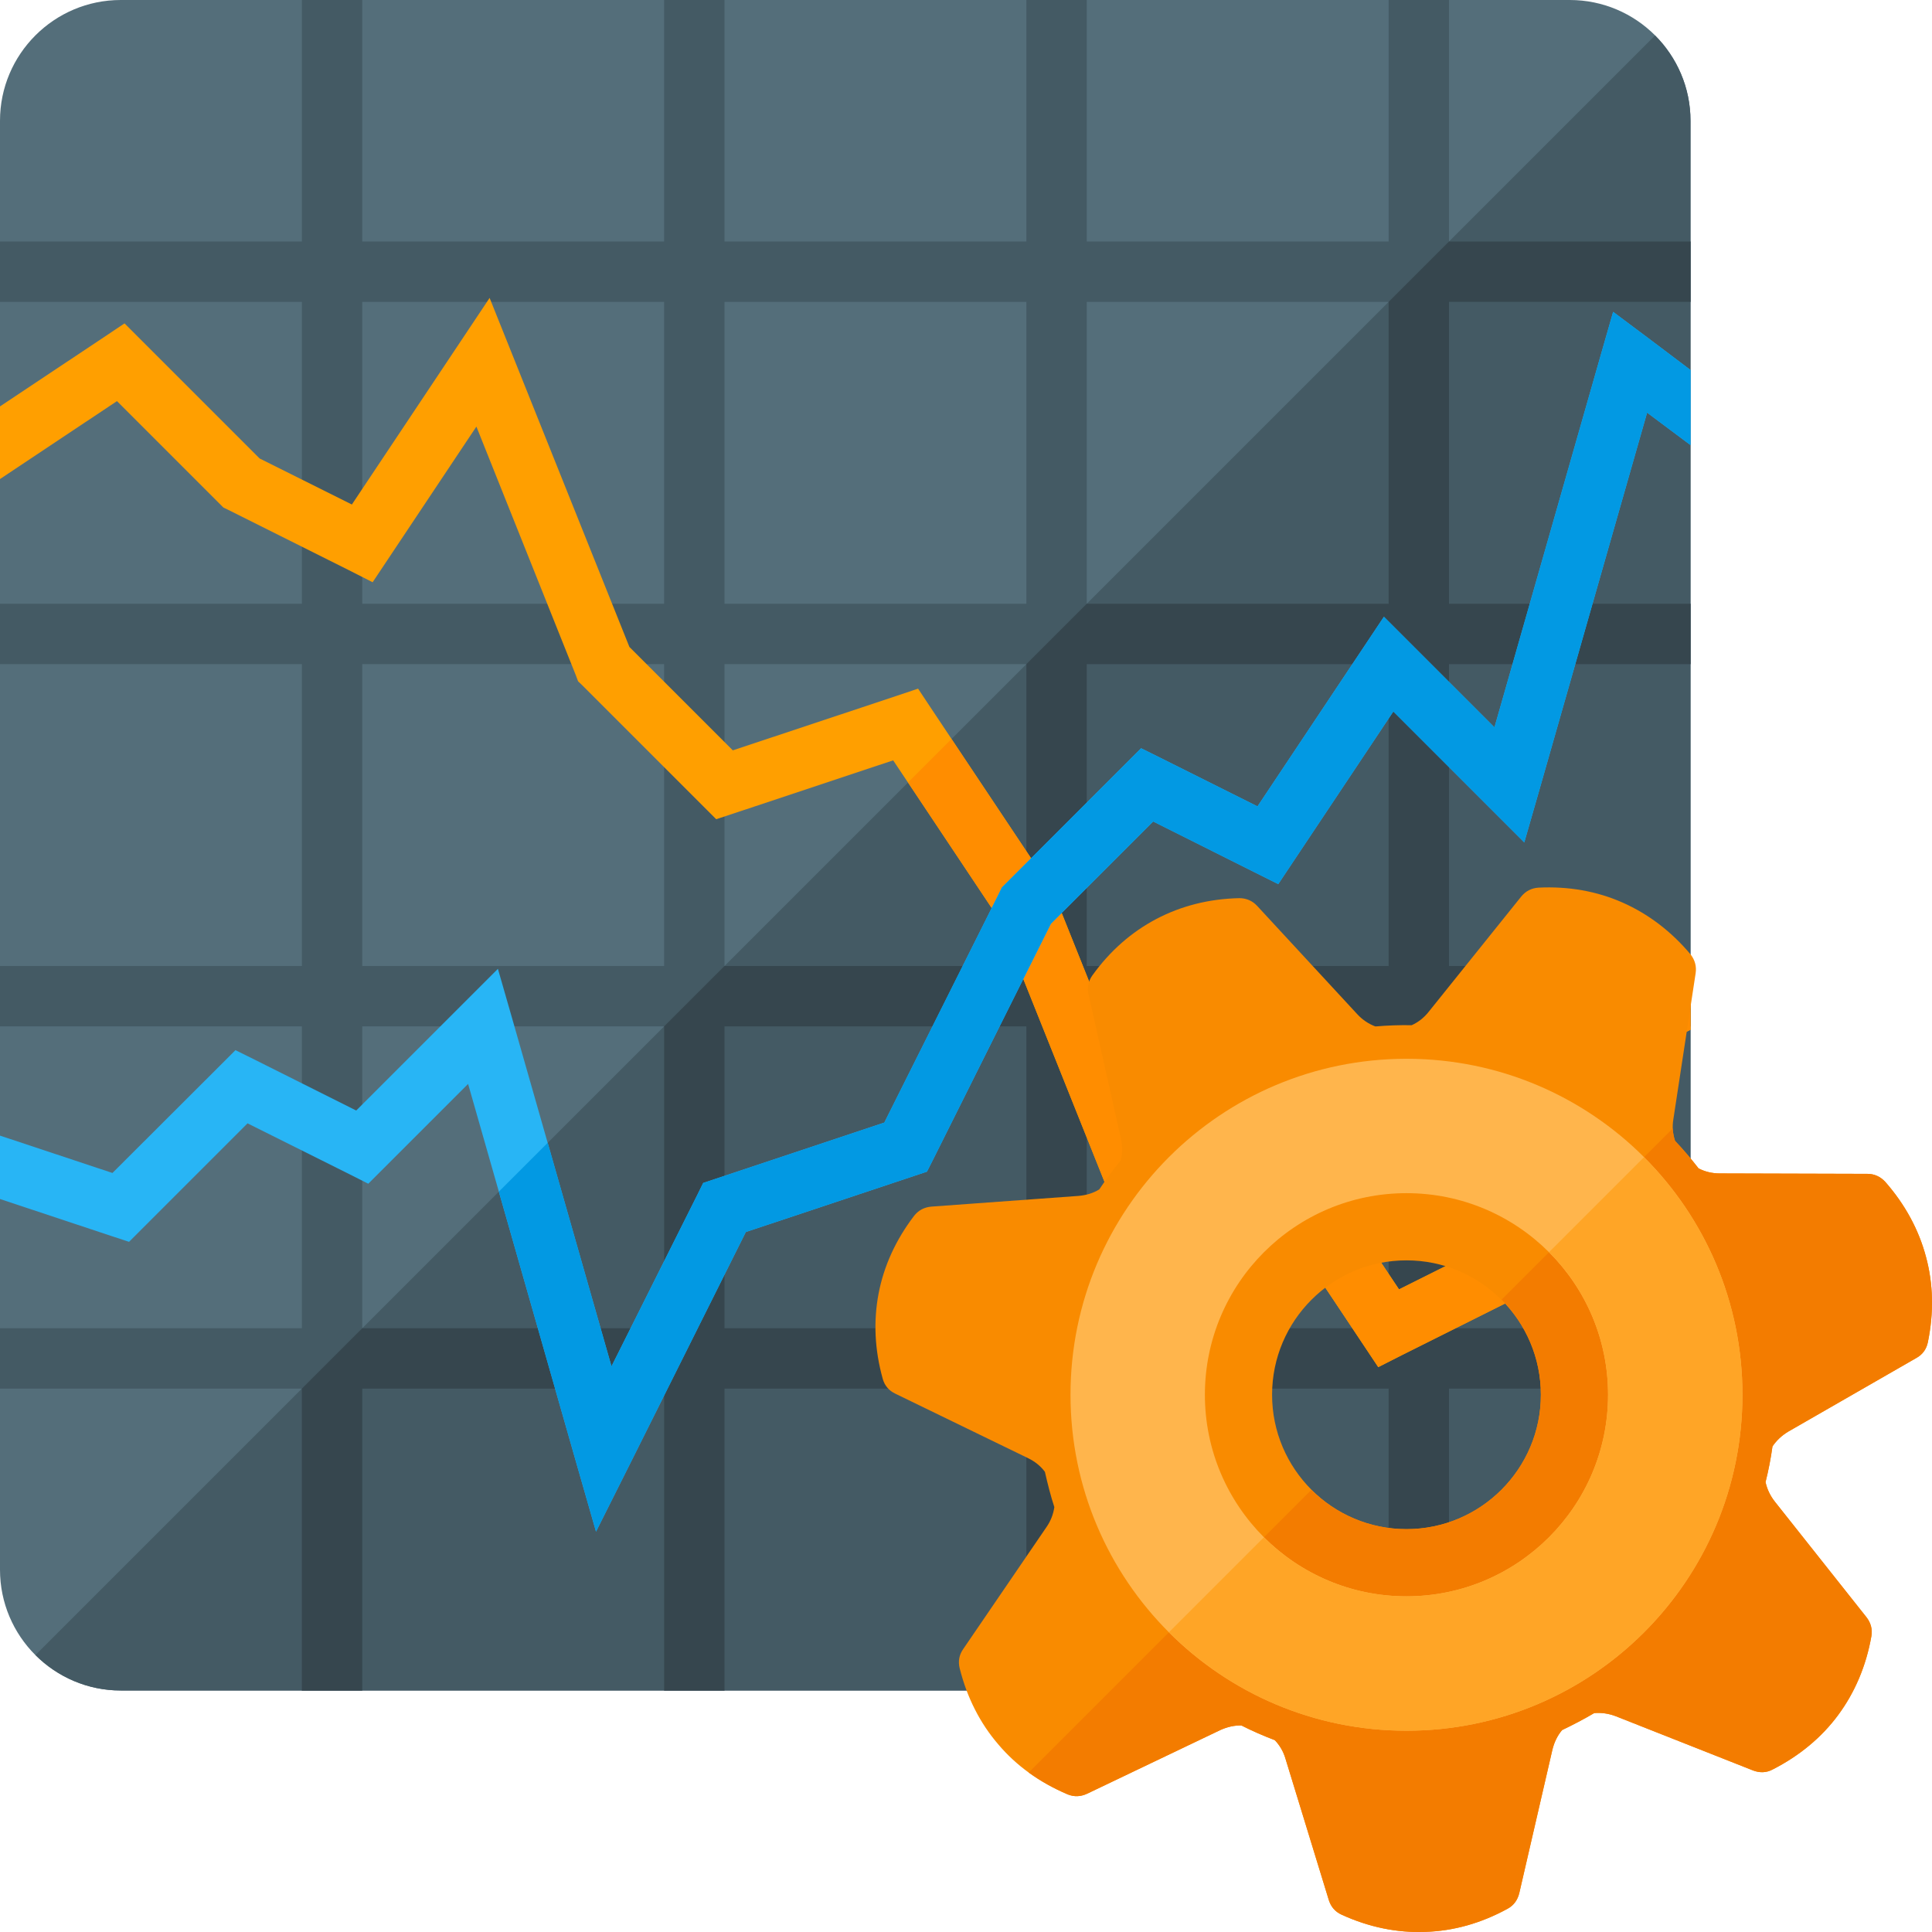 <?xml version="1.0" encoding="UTF-8" standalone="no"?>
<svg
   xmlns:dc="http://purl.org/dc/elements/1.1/"
   xmlns:cc="http://creativecommons.org/ns#"
   xmlns:rdf="http://www.w3.org/1999/02/22-rdf-syntax-ns#"
   xmlns:svg="http://www.w3.org/2000/svg"
   xmlns="http://www.w3.org/2000/svg"
   xmlns:sodipodi="http://sodipodi.sourceforge.net/DTD/sodipodi-0.dtd"
   xmlns:inkscape="http://www.inkscape.org/namespaces/inkscape"
   x="0"
   y="0"
   width="512"
   height="512"
   version="1.1"
   viewBox="0 0 512 512"
   id="svg5320"
   inkscape:version="0.91 r13725"
   sodipodi:docname="line-chart_config.svg">
  <defs
     id="defs5346" />
  <sodipodi:namedview
     pagecolor="#ffffff"
     bordercolor="#666666"
     borderopacity="1"
     objecttolerance="10"
     gridtolerance="10"
     guidetolerance="10"
     inkscape:pageopacity="0"
     inkscape:pageshadow="2"
     inkscape:window-width="1920"
     inkscape:window-height="1017"
     id="namedview5344"
     showgrid="false"
     inkscape:zoom="0.57"
     inkscape:cx="258.36347"
     inkscape:cy="161.5869"
     inkscape:window-x="1912"
     inkscape:window-y="-8"
     inkscape:window-maximized="1"
     inkscape:current-layer="svg5320" />
  <title
     id="title5322">chart line icon</title>
  <desc
     id="desc5324">chart line icon from the IconExperience.com G-Collection. Copyright by INCORS GmbH (www.incors.com).</desc>
  <g
     id="g5326"
     transform="translate(-32,-32)">
    <path
       d="m 64,32 384,0 c 17.65,0 32,14.35 32,32 l 0,384 c 0,17.65 -14.35,32 -32,32 L 64,480 C 46.35,480 32,465.65 32,448 L 32,64 C 32,46.35 46.35,32 64,32 Z"
       id="path5328"
       inkscape:connector-curvature="0"
       style="fill:#546e7a" />
    <path
       d="m 470.6,41.4 c 5.8,5.8 9.4,13.8 9.4,22.6 l 0,384 c 0,17.65 -14.35,32 -32,32 l -384,0 c -8.8,0 -16.8,-3.6 -22.6,-9.4 z"
       id="path5330"
       inkscape:connector-curvature="0"
       style="fill:#445a64" />
    <path
       d="m 112,480 0,-80 -80,0 0,-16 80,0 0,-80 -80,0 0,-16 80,0 0,-80 -80,0 0,-16 80,0 0,-80 -80,0 0,-16 80,0 0,-64 16,0 0,64 80,0 0,-64 16,0 0,64 80,0 0,-64 16,0 0,64 80,0 0,-64 16,0 0,64 64,0 0,16 -64,0 0,80 64,0 0,16 -64,0 0,80 64,0 0,16 -64,0 0,80 64,0 0,16 -64,0 0,80 -16,0 0,-80 -80,0 0,80 -16,0 0,-80 -80,0 0,80 -16,0 0,-80 -80,0 0,80 z m 16,-368 0,80 80,0 0,-80 z m 0,96 0,80 80,0 0,-80 z m 0,96 0,80 80,0 0,-80 z m 272,-192 -80,0 0,80 80,0 z m -96,0 -80,0 0,80 80,0 z m -80,272 80,0 0,-80 -80,0 z m 96,0 80,0 0,-80 -80,0 z m -96,-96 80,0 0,-80 -80,0 z m 96,0 80,0 0,-80 -80,0 z"
       id="path5332"
       inkscape:connector-curvature="0"
       style="fill:#445a64" />
    <path
       d="m 112,480 0,-80 16,-16 80,0 0,-80 16,-16 80,0 0,-80 16,-16 80,0 0,-80 16,-16 64,0 0,16 -64,0 0,80 64,0 0,16 -64,0 0,80 64,0 0,16 -64,0 0,80 64,0 0,16 -64,0 0,80 -16,0 0,-80 -80,0 0,80 -16,0 0,-80 -80,0 0,80 -16,0 0,-80 -80,0 0,80 z m 112,-96 80,0 0,-80 -80,0 z m 96,0 80,0 0,-80 -80,0 z m 0,-96 80,0 0,-80 -80,0 z"
       id="path5334"
       inkscape:connector-curvature="0"
       style="fill:#36464e" />
    <polygon
       points="69.65,122.35 100.8,153.5 125.25,165.7 153.35,123.55 161.75,110.95 167.4,125.05 198.8,203.45 226.2,230.85 269.5,216.45 275.3,214.5 278.65,219.55 310.65,267.55 311.05,268.15 311.4,269.05 340.2,341 364.45,328.85 370.75,325.7 374.65,331.55 402.75,373.7 426.05,362.05 456.9,300.45 458.05,298.05 460.45,296.9 480,287.1 480,304.9 469.95,309.95 439.15,371.55 437.95,373.95 435.55,375.1 403.55,391.1 397.25,394.3 393.35,388.45 365.25,346.3 339.55,359.15 331.8,363 328.6,354.95 296.95,275.85 268.7,233.5 226.5,247.55 221.8,249.1 218.35,245.65 186.35,213.65 185.2,212.55 184.6,210.95 158.25,145.05 134.65,180.45 130.75,186.3 124.45,183.1 92.45,167.1 91.2,166.5 90.35,165.65 63,138.3 32,158.95 32,139.7 59.55,121.35 65,117.7 "
       id="polygon5336"
       style="fill:#ff9f00" />
    <polygon
       points="311.4,269.05 340.2,341 364.45,328.85 370.75,325.7 374.65,331.55 402.75,373.7 426.05,362.05 456.9,300.45 458.05,298.05 460.45,296.9 480,287.1 480,304.9 469.95,309.95 439.15,371.55 437.95,373.95 435.55,375.1 403.55,391.1 397.25,394.3 393.35,388.45 365.25,346.3 339.55,359.15 331.8,363 328.6,354.95 296.95,275.85 272.65,239.35 284.15,227.85 310.65,267.55 311.05,268.15 "
       id="polygon5338"
       style="fill:#ff8d00" />
    <polygon
       points="94.4,310.3 99.55,312.85 126.4,326.3 154.35,298.35 163.95,288.75 167.7,301.8 194.05,394.1 216.9,348.45 218.35,345.5 221.5,344.45 266.35,329.5 296.9,268.45 297.5,267.2 298.35,266.35 330.35,234.35 334.4,230.3 339.55,232.85 365.25,245.7 393.35,203.55 398.75,195.45 405.65,202.35 428.05,224.75 456.3,125.8 459.5,114.65 468.8,121.6 480,130.05 480,149.95 468.5,141.35 439.7,242.2 435.95,255.25 426.35,245.65 401.25,220.55 374.65,260.45 370.75,266.3 364.45,263.15 337.6,249.7 310.5,276.8 279.15,339.55 277.65,342.5 274.5,343.55 229.65,358.5 199.15,419.55 189.95,437.9 184.3,418.2 156.05,319.25 133.65,341.65 129.6,345.7 124.45,343.1 97.6,329.7 69.65,357.65 66.2,361.1 61.5,359.55 32,349.75 32,332.95 61.8,342.85 90.35,314.35 "
       id="polygon5340"
       style="fill:#28b5f5" />
    <polygon
       points="218.35,345.5 221.5,344.45 266.35,329.5 296.9,268.45 297.5,267.2 298.35,266.35 330.35,234.35 334.4,230.3 339.55,232.85 365.25,245.7 393.35,203.55 398.75,195.45 405.65,202.35 428.05,224.75 456.3,125.8 459.5,114.65 468.8,121.6 480,130.05 480,149.95 468.5,141.35 439.7,242.2 435.95,255.25 426.35,245.65 401.25,220.55 374.65,260.45 370.75,266.3 364.45,263.15 337.6,249.7 310.5,276.8 279.15,339.55 277.65,342.5 274.5,343.55 229.65,358.5 199.15,419.55 189.95,437.9 184.3,418.2 164.2,347.8 177.15,334.85 194.05,394.1 216.9,348.45 "
       id="polygon5342"
       style="fill:#0299e3" />
  </g>
  <path
     style="fill:#f98b00"
     inkscape:connector-curvature="0"
     d="m 374.122,271.683 c 1.725,-0.779 3.228,-1.948 4.507,-3.561 l 24.485,-30.495 c 1.169,-1.447 2.727,-2.282 4.619,-2.393 7.958,-0.39 15.47,0.946 22.259,3.951 6.789,3.005 12.91,7.624 18.03,13.745 1.169,1.502 1.614,3.172 1.336,5.008 l -5.899,38.675 c -0.334,2.003 -0.167,3.951 0.445,5.732 2.226,2.337 4.285,4.786 6.232,7.29 1.725,0.89 3.617,1.336 5.62,1.336 l 39.12,0.111 c 1.836,0 3.45,0.723 4.73,2.115 5.286,6.01 8.904,12.743 10.796,19.866 1.948,7.178 2.115,14.802 0.501,22.648 -0.39,1.892 -1.447,3.283 -3.061,4.174 l -33.889,19.477 c -1.781,1.057 -3.172,2.393 -4.229,3.951 -0.445,3.228 -1.057,6.344 -1.836,9.46 0.39,1.836 1.224,3.617 2.504,5.231 l 24.262,30.606 c 1.113,1.447 1.614,3.172 1.28,5.008 -1.391,7.902 -4.396,14.913 -8.792,20.868 -4.396,5.954 -10.295,10.851 -17.418,14.468 -1.669,0.89 -3.45,0.89 -5.175,0.223 l -36.338,-14.357 c -1.892,-0.723 -3.84,-1.002 -5.732,-0.835 -2.727,1.614 -5.62,3.116 -8.514,4.507 -1.224,1.447 -2.059,3.172 -2.56,5.175 l -8.792,38.063 c -0.445,1.781 -1.447,3.228 -3.116,4.118 -7.012,3.84 -14.357,5.899 -21.814,6.121 -7.401,0.278 -14.858,-1.224 -22.148,-4.563 -1.725,-0.779 -2.838,-2.115 -3.394,-3.895 l -11.463,-37.395 c -0.556,-1.948 -1.558,-3.617 -2.838,-4.953 -3.061,-1.169 -6.01,-2.448 -8.848,-3.895 -1.892,-0.056 -3.784,0.39 -5.62,1.224 l -35.28,16.861 c -1.669,0.779 -3.394,0.89 -5.175,0.167 -7.345,-3.116 -13.578,-7.568 -18.364,-13.244 -4.841,-5.62 -8.291,-12.409 -10.239,-20.2 -0.445,-1.836 -0.111,-3.561 0.946,-5.064 l 22.036,-32.275 c 1.169,-1.669 1.836,-3.45 2.115,-5.342 -1.002,-3.061 -1.781,-6.177 -2.504,-9.349 -1.113,-1.502 -2.615,-2.727 -4.452,-3.617 l -35.169,-17.084 c -1.669,-0.779 -2.838,-2.115 -3.339,-3.895 -2.17,-7.735 -2.504,-15.359 -1.113,-22.648 1.391,-7.29 4.563,-14.246 9.404,-20.589 1.169,-1.502 2.727,-2.282 4.563,-2.448 l 39.009,-2.838 c 2.003,-0.167 3.895,-0.723 5.509,-1.725 1.781,-2.671 3.673,-5.231 5.676,-7.679 0.501,-1.836 0.501,-3.84 0.056,-5.787 l -8.57,-38.174 c -0.39,-1.781 -0.111,-3.506 1.002,-5.064 4.674,-6.511 10.406,-11.519 16.972,-14.969 6.566,-3.45 13.967,-5.342 21.981,-5.509 1.892,0 3.506,0.723 4.73,2.059 l 26.544,28.714 c 1.391,1.502 3.005,2.56 4.786,3.228 3.228,-0.278 6.399,-0.39 9.627,-0.334 z m -1.391,62.325 c -19.643,0 -35.614,15.971 -35.614,35.614 0,19.643 15.971,35.614 35.614,35.614 19.643,0 35.614,-15.971 35.614,-35.614 0,-19.643 -15.971,-35.614 -35.614,-35.614 z"
     id="path6702" />
  <path
     style="fill:#f37c00"
     inkscape:connector-curvature="0"
     d="m 443.292,299.061 c 0.056,1.113 0.278,2.226 0.612,3.283 2.226,2.337 4.285,4.786 6.232,7.29 1.725,0.89 3.617,1.336 5.62,1.336 l 39.12,0.111 c 1.836,0 3.45,0.723 4.73,2.115 5.286,6.01 8.904,12.743 10.796,19.866 1.948,7.178 2.115,14.802 0.501,22.648 -0.39,1.892 -1.447,3.283 -3.061,4.174 l -33.889,19.477 c -1.781,1.057 -3.172,2.393 -4.229,3.951 -0.445,3.228 -1.057,6.344 -1.836,9.46 0.39,1.836 1.224,3.617 2.504,5.231 l 24.262,30.606 c 1.113,1.447 1.614,3.172 1.28,5.008 -1.391,7.902 -4.396,14.913 -8.792,20.868 -4.396,5.954 -10.295,10.851 -17.418,14.468 -1.669,0.89 -3.45,0.89 -5.175,0.223 l -36.338,-14.357 c -1.892,-0.723 -3.84,-1.002 -5.732,-0.835 -2.727,1.614 -5.62,3.116 -8.514,4.507 -1.224,1.447 -2.059,3.172 -2.56,5.175 l -8.792,38.063 c -0.445,1.781 -1.447,3.228 -3.116,4.118 -7.012,3.84 -14.357,5.899 -21.814,6.121 -7.401,0.278 -14.858,-1.224 -22.148,-4.563 -1.725,-0.779 -2.838,-2.115 -3.394,-3.895 l -11.463,-37.395 c -0.556,-1.948 -1.558,-3.617 -2.838,-4.953 -3.061,-1.169 -6.01,-2.448 -8.848,-3.895 -1.892,-0.056 -3.784,0.39 -5.62,1.224 l -35.28,16.861 c -1.669,0.779 -3.394,0.89 -5.175,0.167 -3.728,-1.614 -7.178,-3.506 -10.295,-5.787 l 74.901,-74.901 c 6.455,6.399 15.359,10.406 25.208,10.406 19.643,0 35.614,-15.971 35.614,-35.614 0,-9.85 -4.007,-18.753 -10.406,-25.208 z"
     id="path6704" />
  <path
     style="fill:#ffb54c"
     inkscape:connector-curvature="0"
     d="m 372.731,280.587 c 49.192,0 89.035,39.843 89.035,89.035 0,49.192 -39.843,89.035 -89.035,89.035 -49.192,0 -89.035,-39.843 -89.035,-89.035 0,-49.192 39.843,-89.035 89.035,-89.035 z m 0,35.614 c -29.493,0 -53.421,23.928 -53.421,53.421 0,29.493 23.928,53.421 53.421,53.421 29.493,0 53.421,-23.928 53.421,-53.421 0,-29.493 -23.928,-53.421 -53.421,-53.421 z"
     id="path6706" />
  <path
     style="fill:#ffa526"
     inkscape:connector-curvature="0"
     d="m 435.668,306.685 c 16.138,16.082 26.099,38.341 26.099,62.937 0,49.192 -39.843,89.035 -89.035,89.035 -24.596,0 -46.855,-9.961 -62.937,-26.099 l 25.153,-25.153 c 9.683,9.683 23.038,15.637 37.784,15.637 29.493,0 53.421,-23.928 53.421,-53.421 0,-14.746 -5.954,-28.102 -15.637,-37.784 z"
     id="path6708" />
</svg>
